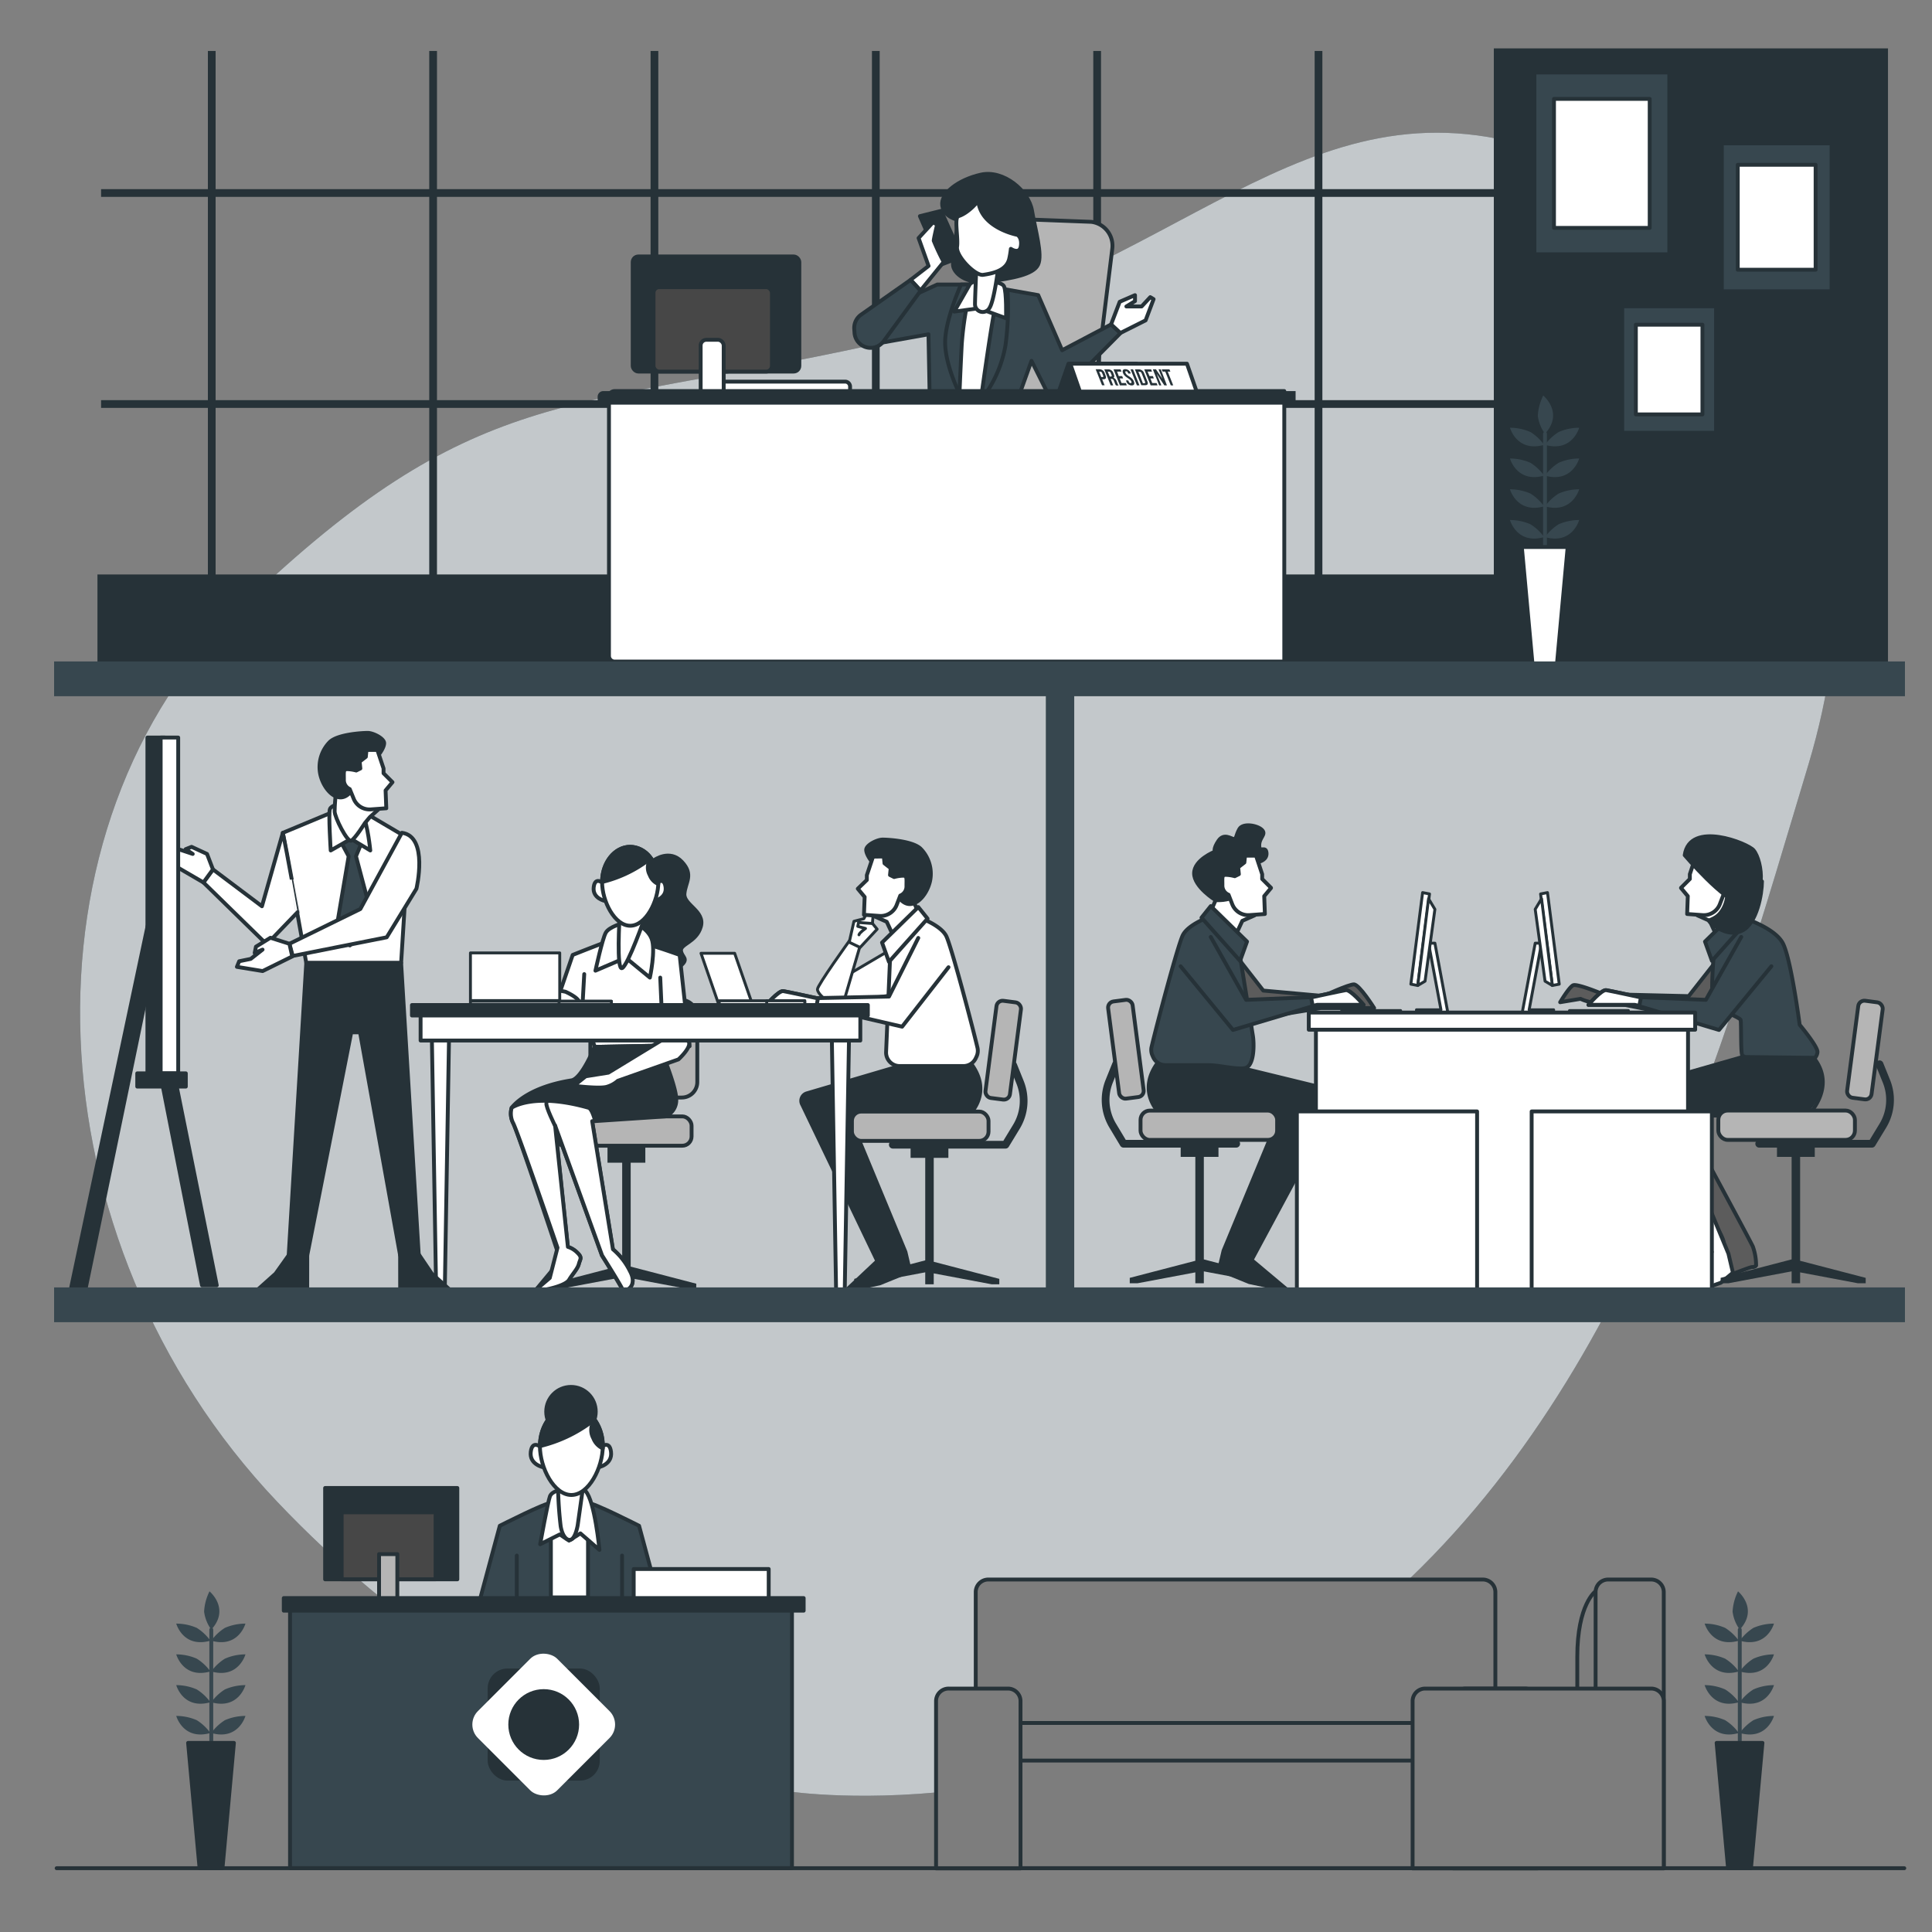 <svg xmlns="http://www.w3.org/2000/svg" viewBox="0 0 500 500"><rect x="0" y="0" width="500" height="500" fill="#808080" stroke="none"/><g id="freepik--background-simple--inject-130"><path d="M204.23,463.63s80.28,12.21,148.56-44.33S445.89,271.47,468,197.93s-7.12-138.57-69-159-93.64,33-173.38,50.37-103,10.23-162.65,67.27S7.38,320.87,71.74,388.65,204.23,463.63,204.23,463.63Z" style="fill:#37474F"></path><path d="M204.23,463.63s80.28,12.21,148.56-44.33S445.89,271.47,468,197.93s-7.12-138.57-69-159-93.64,33-173.38,50.37-103,10.23-162.65,67.27S7.38,320.87,71.74,388.65,204.23,463.63,204.23,463.63Z" style="fill:#fff;opacity:0.7"></path></g><g id="freepik--Window--inject-130"><rect x="25.22" y="148.67" width="402.87" height="27.31" style="fill:#263238"></rect><line x1="54.8" y1="13.19" x2="54.8" y2="156.54" style="fill:none;stroke:#263238;stroke-miterlimit:10;stroke-width:2px"></line><line x1="112.09" y1="13.19" x2="112.09" y2="156.54" style="fill:none;stroke:#263238;stroke-miterlimit:10;stroke-width:2px"></line><line x1="169.37" y1="13.19" x2="169.37" y2="156.54" style="fill:none;stroke:#263238;stroke-miterlimit:10;stroke-width:2px"></line><line x1="226.66" y1="13.19" x2="226.66" y2="156.54" style="fill:none;stroke:#263238;stroke-miterlimit:10;stroke-width:2px"></line><line x1="283.94" y1="13.19" x2="283.94" y2="156.54" style="fill:none;stroke:#263238;stroke-miterlimit:10;stroke-width:2px"></line><line x1="341.23" y1="13.19" x2="341.23" y2="156.54" style="fill:none;stroke:#263238;stroke-miterlimit:10;stroke-width:2px"></line><line x1="398.51" y1="13.19" x2="398.51" y2="156.54" style="fill:none;stroke:#263238;stroke-miterlimit:10;stroke-width:2px"></line><line x1="26.16" y1="49.95" x2="427.15" y2="49.95" style="fill:none;stroke:#263238;stroke-miterlimit:10;stroke-width:2px"></line><line x1="26.16" y1="104.56" x2="427.15" y2="104.56" style="fill:none;stroke:#263238;stroke-miterlimit:10;stroke-width:2px"></line><rect x="386.6" y="12.52" width="102.01" height="163.45" style="fill:#263238"></rect></g><g id="freepik--Plants--inject-130"><line x1="54.68" y1="451.15" x2="54.68" y2="421.74" style="fill:none;stroke:#37474F;stroke-linecap:round;stroke-linejoin:round"></line><polygon points="48.68 451.06 60.54 451.06 57.58 483.49 51.65 483.49 48.68 451.06" style="fill:#263238;stroke:#263238;stroke-linecap:round;stroke-linejoin:round"></polygon><path d="M54.45,448.5a12.59,12.59,0,0,0-3.53-3.32,13.39,13.39,0,0,0-5.31-1.1S47.38,450.49,54.45,448.5Z" style="fill:#37474F"></path><path d="M54.68,448.5a12.59,12.59,0,0,1,3.53-3.32,13.39,13.39,0,0,1,5.31-1.1S61.75,450.49,54.68,448.5Z" style="fill:#37474F"></path><path d="M54.45,440.54a12.44,12.44,0,0,0-3.53-3.32,13.29,13.29,0,0,0-5.31-1.11S47.38,442.53,54.45,440.54Z" style="fill:#37474F"></path><path d="M54.68,440.54a12.44,12.44,0,0,1,3.53-3.32,13.29,13.29,0,0,1,5.31-1.11S61.75,442.53,54.68,440.54Z" style="fill:#37474F"></path><path d="M54.45,432.57a12.47,12.47,0,0,0-3.53-3.31,13.29,13.29,0,0,0-5.31-1.11S47.38,434.56,54.45,432.57Z" style="fill:#37474F"></path><path d="M54.68,432.57a12.47,12.47,0,0,1,3.53-3.31,13.29,13.29,0,0,1,5.31-1.11S61.75,434.56,54.68,432.57Z" style="fill:#37474F"></path><path d="M54.45,424.61a12.59,12.59,0,0,0-3.53-3.32,13.39,13.39,0,0,0-5.31-1.1S47.38,426.6,54.45,424.61Z" style="fill:#37474F"></path><path d="M54.68,424.61a12.59,12.59,0,0,1,3.53-3.32,13.39,13.39,0,0,1,5.31-1.1S61.75,426.6,54.68,424.61Z" style="fill:#37474F"></path><path d="M54.68,421.74a10.05,10.05,0,0,1-1.86-4.66,13.35,13.35,0,0,1,1.4-5.24S59.64,416.32,54.68,421.74Z" style="fill:#37474F"></path><line x1="450.25" y1="451.15" x2="450.25" y2="421.74" style="fill:none;stroke:#37474F;stroke-linecap:round;stroke-linejoin:round"></line><polygon points="444.26 451.06 456.12 451.06 453.15 483.49 447.22 483.49 444.26 451.06" style="fill:#263238;stroke:#263238;stroke-linecap:round;stroke-linejoin:round"></polygon><path d="M450,448.5a12.7,12.7,0,0,0-3.54-3.32,13.36,13.36,0,0,0-5.3-1.1S443,450.49,450,448.5Z" style="fill:#37474F"></path><path d="M450.25,448.5a12.7,12.7,0,0,1,3.54-3.32,13.39,13.39,0,0,1,5.31-1.1S457.33,450.49,450.25,448.5Z" style="fill:#37474F"></path><path d="M450,440.54a12.55,12.55,0,0,0-3.54-3.32,13.25,13.25,0,0,0-5.3-1.11S443,442.53,450,440.54Z" style="fill:#37474F"></path><path d="M450.25,440.54a12.55,12.55,0,0,1,3.54-3.32,13.29,13.29,0,0,1,5.31-1.11S457.33,442.53,450.25,440.54Z" style="fill:#37474F"></path><path d="M450,432.57a12.58,12.58,0,0,0-3.54-3.31,13.25,13.25,0,0,0-5.3-1.11S443,434.56,450,432.57Z" style="fill:#37474F"></path><path d="M450.25,432.57a12.58,12.58,0,0,1,3.54-3.31,13.29,13.29,0,0,1,5.31-1.11S457.33,434.56,450.25,432.57Z" style="fill:#37474F"></path><path d="M450,424.61a12.7,12.7,0,0,0-3.54-3.32,13.36,13.36,0,0,0-5.3-1.1S443,426.6,450,424.61Z" style="fill:#37474F"></path><path d="M450.25,424.61a12.7,12.7,0,0,1,3.54-3.32,13.39,13.39,0,0,1,5.31-1.1S457.33,426.6,450.25,424.61Z" style="fill:#37474F"></path><path d="M450.25,421.74a10.05,10.05,0,0,1-1.86-4.66,13.29,13.29,0,0,1,1.41-5.24S455.22,416.32,450.25,421.74Z" style="fill:#37474F"></path><line x1="399.84" y1="141.67" x2="399.84" y2="112.25" style="fill:none;stroke:#37474F;stroke-linecap:round;stroke-linejoin:round"></line><polygon points="393.85 141.57 405.71 141.57 402.74 174 396.81 174 393.85 141.57" style="fill:#fff;stroke:#263238;stroke-linecap:round;stroke-linejoin:round"></polygon><path d="M399.62,139a12.7,12.7,0,0,0-3.54-3.32,13.36,13.36,0,0,0-5.3-1.1S392.55,141,399.62,139Z" style="fill:#37474F"></path><path d="M399.84,139a12.7,12.7,0,0,1,3.54-3.32,13.39,13.39,0,0,1,5.31-1.1S406.92,141,399.84,139Z" style="fill:#37474F"></path><path d="M399.62,131.05a12.7,12.7,0,0,0-3.54-3.32,13.36,13.36,0,0,0-5.3-1.1S392.55,133,399.62,131.05Z" style="fill:#37474F"></path><path d="M399.84,131.05a12.7,12.7,0,0,1,3.54-3.32,13.39,13.39,0,0,1,5.31-1.1S406.92,133,399.84,131.05Z" style="fill:#37474F"></path><path d="M399.62,123.09a12.7,12.7,0,0,0-3.54-3.32,13.25,13.25,0,0,0-5.3-1.11S392.55,125.08,399.62,123.09Z" style="fill:#37474F"></path><path d="M399.84,123.09a12.7,12.7,0,0,1,3.54-3.32,13.29,13.29,0,0,1,5.31-1.11S406.92,125.08,399.84,123.09Z" style="fill:#37474F"></path><path d="M399.62,115.13a12.55,12.55,0,0,0-3.54-3.32,13.25,13.25,0,0,0-5.3-1.11S392.55,117.12,399.62,115.13Z" style="fill:#37474F"></path><path d="M399.84,115.13a12.55,12.55,0,0,1,3.54-3.32,13.29,13.29,0,0,1,5.31-1.11S406.92,117.12,399.84,115.13Z" style="fill:#37474F"></path><path d="M399.84,112.25a10.05,10.05,0,0,1-1.86-4.66,13.47,13.47,0,0,1,1.41-5.23S404.81,106.83,399.84,112.25Z" style="fill:#37474F"></path></g><g id="freepik--Pictures--inject-130"><rect x="397.11" y="18.76" width="34.9" height="47.04" style="fill:#37474F;stroke:#263238;stroke-linecap:round;stroke-linejoin:round"></rect><rect x="402.17" y="25.59" width="24.77" height="33.39" style="fill:#fff;stroke:#263238;stroke-linecap:round;stroke-linejoin:round"></rect><rect x="445.61" y="37.1" width="28.4" height="38.28" style="fill:#37474F;stroke:#263238;stroke-linecap:round;stroke-linejoin:round"></rect><rect x="449.73" y="42.65" width="20.15" height="27.16" style="fill:#fff;stroke:#263238;stroke-linecap:round;stroke-linejoin:round"></rect><rect x="419.83" y="79.28" width="24.28" height="32.72" style="fill:#37474F;stroke:#263238;stroke-linecap:round;stroke-linejoin:round"></rect><rect x="423.36" y="84.03" width="17.23" height="23.22" style="fill:#fff;stroke:#263238;stroke-linecap:round;stroke-linejoin:round"></rect></g><g id="freepik--character-4--inject-130"><path d="M218.75,98.76H187.18a1.3,1.3,0,0,0-1.29,1.3h0a1.29,1.29,0,0,0,1.29,1.29H220v-1.29A1.29,1.29,0,0,0,218.75,98.76Z" style="fill:#fff;stroke:#263238;stroke-linecap:round;stroke-linejoin:round"></path><rect x="163.74" y="66.37" width="43.13" height="29.79" rx="1.47" style="fill:#263238;stroke:#263238;stroke-linecap:round;stroke-linejoin:round"></rect><rect x="169.13" y="74.32" width="30.64" height="21.85" rx="1.47" style="fill:#474747;stroke:#263238;stroke-linecap:round;stroke-linejoin:round"></rect><rect x="181.33" y="87.94" width="5.96" height="15.04" rx="1.47" style="fill:#fff;stroke:#263238;stroke-linecap:round;stroke-linejoin:round"></rect><path d="M247.73,103.55,259,61.36a6.24,6.24,0,0,1,6.75-4.58l16.66.63a6.23,6.23,0,0,1,5.45,6.93L283,103.77Z" style="fill:#b5b5b5;stroke:#263238;stroke-linecap:round;stroke-linejoin:round"></path><path d="M253.19,73.64H242.54L225,81.71l.85,7.39,14.44-2.58.34,17.87H263l3.95-11,5,10a.55.55,0,0,0,.88.15L290,86.18l-2.41-2.24-12.71,6.7-6.19-14.26Z" style="fill:#37474F;stroke:#263238;stroke-linecap:round;stroke-linejoin:round"></path><path d="M248.72,73.64s-4.12,9.1-4.12,14.94,3.61,13.06,3.61,13.06l6.18,1.2a31.16,31.16,0,0,0,5.84-13.57,73.12,73.12,0,0,0,.52-14.09S256.45,73.46,248.72,73.64Z" style="fill:#37474F;stroke:#263238;stroke-linecap:round;stroke-linejoin:round"></path><path d="M251.13,75A83.78,83.78,0,0,0,248.9,89.1c-.35,6.7-.69,15.29-.69,15.29h5.5s2.74-19.93,3.78-24.57S256.45,72.09,251.13,75Z" style="fill:#fff;stroke:#263238;stroke-linecap:round;stroke-linejoin:round"></path><path d="M248,56.92s-3.73-.7-4.15-3.77,4.12-6.63,10-7.95,12.37,4.21,13.23,9.29,2.77,11.41,1.57,14-6.8,3.53-12.76,4.35-9.15-2.22-9.26-4.29S248,56.92,248,56.92Z" style="fill:#263238;stroke:#263238;stroke-linecap:round;stroke-linejoin:round"></path><path d="M253.19,72.78s-1.72,0-2.23.86-4,7-4,7l6.35-.86,7.05,2.58s.17-6.7-.52-8.25S253.19,72.78,253.19,72.78Z" style="fill:#fff;stroke:#263238;stroke-linecap:round;stroke-linejoin:round"></path><path d="M252.68,69.34s-.35,7.73-.35,9.45a2,2,0,0,0,3.78.86c1.2-1.89,2.23-10.31,2.23-10.31Z" style="fill:#fff;stroke:#263238;stroke-linecap:round;stroke-linejoin:round"></path><polygon points="238.07 55.94 243.57 68.48 248.9 66.42 243.57 54.57 238.07 55.94" style="fill:#263238;stroke:#263238;stroke-linecap:round;stroke-linejoin:round"></polygon><path d="M253.13,51.54c.41.4-2.69,3.71-5.09,4.4-1.16.33,0,5.67-.35,7.9-.37,2.43,4.69,7.57,6.73,7.29,4.44-.61,6.14-2,6.73-4a22.58,22.58,0,0,0,.46-2.73s2.23,1.54,2.58-.69-.86-2.92-.86-2.92S253.53,59,253.13,51.54Z" style="fill:#fff;stroke:#263238;stroke-linecap:round;stroke-linejoin:round"></path><polygon points="287.55 83.94 289.78 78.1 293.63 76.43 293.74 76.39 293.74 77.93 291.5 79.31 295.45 79.31 297.69 76.9 298.55 77.42 296.48 82.91 289.96 86.18 287.55 83.94" style="fill:#fff;stroke:#263238;stroke-linecap:round;stroke-linejoin:round"></polygon><path d="M240.31,68.83l-2.58-7.22,3.78-4.12,1,.68s-.86,3.61-.86,4.13a56.4,56.4,0,0,0,2.58,5.49l-6,7.39-2.57-2.75Z" style="fill:#fff;stroke:#263238;stroke-linecap:round;stroke-linejoin:round"></path><path d="M235.67,72.43l-12.81,9a4.19,4.19,0,0,0-1.78,3.74l.07,1a4.17,4.17,0,0,0,3.8,3.84h0a4.19,4.19,0,0,0,3.85-1.86l9.44-12.89Z" style="fill:#37474F;stroke:#263238;stroke-linecap:round;stroke-linejoin:round"></path><path d="M159.07,101.21H332.37a0,0,0,0,1,0,0v70a0,0,0,0,1,0,0H159.07a1.47,1.47,0,0,1-1.47-1.47v-67A1.47,1.47,0,0,1,159.07,101.21Z" style="fill:#fff;stroke:#263238;stroke-linecap:round;stroke-linejoin:round"></path><polygon points="276.52 94.12 294.16 94.12 291.65 101.34 274.01 101.34 276.52 94.12" style="fill:#263238;stroke:#263238;stroke-linecap:round;stroke-linejoin:round"></polygon><polygon points="307.18 94.12 276.98 94.12 279.49 101.34 309.69 101.34 307.18 94.12" style="fill:#fff;stroke:#263238;stroke-linecap:round;stroke-linejoin:round"></polygon><path d="M285.9,96.61l.21.54c.27.67.09,1-.56,1h-.31l.63,1.56h-.66l-1.65-4.15h1A1.44,1.44,0,0,1,285.9,96.61Zm-1.45-.43.56,1.41h.31c.2,0,.28-.1.16-.4l-.25-.62c-.12-.3-.27-.39-.48-.39Z" style="fill:#263238"></path><path d="M288.82,99.74a1.86,1.86,0,0,1-.27-.51l-.26-.65c-.15-.39-.34-.53-.64-.53h-.22l.67,1.69h-.65l-1.66-4.15h1a1.34,1.34,0,0,1,1.35,1l.13.33q.25.63-.09.84a1.38,1.38,0,0,1,.78.88l.26.64a1.65,1.65,0,0,0,.27.51Zm-2.14-3.56.51,1.27h.26c.24,0,.35-.1.21-.43l-.16-.41c-.12-.3-.27-.43-.5-.43Z" style="fill:#263238"></path><path d="M289.53,97.34h.89l.24.59h-.89l.48,1.21h1.13l.24.6h-1.78l-1.66-4.15H290l.23.59h-1.12Z" style="fill:#263238"></path><path d="M291.22,95.54a1.48,1.48,0,0,1,1.38,1l0,.13H292l-.07-.17c-.11-.3-.28-.41-.49-.41s-.28.11-.16.41c.34.86,1.68,1,2.16,2.2.26.67.08,1.05-.56,1.05a1.47,1.47,0,0,1-1.39-1.05l-.1-.25H292l.11.29c.12.3.3.41.5.41s.3-.11.18-.41c-.34-.85-1.68-1-2.15-2.2C290.41,95.92,290.59,95.54,291.22,95.54Z" style="fill:#263238"></path><path d="M292.58,95.59h.65l1.66,4.15h-.65Z" style="fill:#263238"></path><path d="M293.71,95.59h1a1.43,1.43,0,0,1,1.38,1l.84,2.1c.27.67.09,1-.56,1h-1Zm.89.59,1.18,3h.37c.21,0,.29-.1.17-.4l-.86-2.16c-.12-.29-.29-.4-.5-.4Z" style="fill:#263238"></path><path d="M297.48,97.34h.89l.24.59h-.89l.48,1.21h1.13l.24.6h-1.78l-1.66-4.15h1.78l.23.59H297Z" style="fill:#263238"></path><path d="M299.35,96.73l1.2,3H300l-1.65-4.15h.81l1.67,2.48-1-2.48h.58L302,99.74h-.67Z" style="fill:#263238"></path><path d="M300.65,95.59h2l.24.59h-.68l1.42,3.56H303l-1.43-3.56h-.68Z" style="fill:#263238"></path><path d="M156.14,101.21H335.3a0,0,0,0,1,0,0v3.51a0,0,0,0,1,0,0H156.14a1.47,1.47,0,0,1-1.47-1.47v-.57A1.47,1.47,0,0,1,156.14,101.21Z" style="fill:#263238"></path></g><g id="freepik--characters-3--inject-130"><path d="M318.19,275.63l26.65,6.5A2,2,0,0,1,346,285l-22.09,41.09,9.34,7.83-9.93-2.11-7.83-3.19,1.16-4.93,14.11-34.06a1.22,1.22,0,0,0-1.14-1.65H300s-6-5.59-.2-13.18Z" style="fill:#263238;stroke:#263238;stroke-linecap:round;stroke-linejoin:round"></path><polygon points="309.35 326.29 309.35 299.4 305.56 299.4 305.56 295.8 315.34 295.8 315.34 299.4 311.55 299.4 311.55 325.93 329.92 330.71 329.92 332.11 327.92 332.11 311.55 329.03 311.55 332.11 309.35 332.11 309.35 329.29 294.37 332.11 292.38 332.11 292.38 330.71 309.35 326.29" style="fill:#263238"></polygon><path d="M319.93,296H290.78L288,291.36a12.94,12.94,0,0,1-.93-11.55l1.76-4.38" style="fill:none;stroke:#263238;stroke-linecap:round;stroke-linejoin:round;stroke-width:2px"></path><path d="M320.93,248.67l6,7.69,15.57,1.4s6.48-3,7.88-3,5.25,6.13,5.25,6.13H341.77l-16.1,2.63-7.35-4.91Z" style="fill:#5c5c5c;stroke:#263238;stroke-linecap:round;stroke-linejoin:round"></path><path d="M320.53,245.08l3.72,23c.3,1.85.44,7.21-1.7,8.23a3,3,0,0,1-1.29.2c-2.95,0-5.8-.85-8.7-.85H301.63a3.49,3.49,0,0,1-3.19-2.07l-.2-.45a3.5,3.5,0,0,1-.21-2.21c1.29-5.51,6.89-26.72,8.13-29,1.39-2.59,6.19-4.39,6.19-4.39Z" style="fill:#37474F;stroke:#263238;stroke-linecap:round;stroke-linejoin:round"></path><path d="M324.7,236.89l-3.19,1.42-2.31,5-6.39-6.21,1.77-4.08s-2.31-3.38-1.77-6.4,6.21-6.21,9.23-3.37S324.7,236.89,324.7,236.89Z" style="fill:#fff;stroke:#263238;stroke-linecap:round;stroke-linejoin:round"></path><path d="M325.89,223s2.11-.47,1.88-2.34-1.88.23-1.88-1.87,1.88-2.81.71-4-4.92-1.87-5.85-.23-.71,2.57-1.41,2.57-2.57-1.64-4,.47-.93,2.81-.93,2.81-5.38,2.1-5.38,5.61,5.53,6.92,5.53,6.92,3.59.33,5.23-1.3,2.11-4.45,2.57-5.62S325.89,223,325.89,223Z" style="fill:#263238;stroke:#263238;stroke-linecap:round;stroke-linejoin:round"></path><path d="M325.06,221.45l1.59,4.79v1.24l2.28,2.28a0,0,0,0,1,0,.06l-1.75,2.1.17,4.62-4,.29A4.43,4.43,0,0,1,318.9,234l-.95-2.44a2.56,2.56,0,0,1-1.59-2.49c0-2-.18-2.66.88-2.66a10.08,10.08,0,0,1,2.31.35l1.07-.53-.18-1.78,1.6-1.24.18-1.77Z" style="fill:#fff;stroke:#263238;stroke-linecap:round;stroke-linejoin:round"></path><polygon points="313.34 234.5 322.73 243.68 320.93 248.67 310.95 237.49 313.34 234.5" style="fill:#37474F;stroke:#263238;stroke-linecap:round;stroke-linejoin:round"></polygon><rect x="295.17" y="287.41" width="35.35" height="7.59" rx="2.4" transform="translate(625.69 582.42) rotate(180)" style="fill:#b5b5b5;stroke:#263238;stroke-linecap:round;stroke-linejoin:round"></rect><rect x="288.18" y="258.86" width="6.39" height="25.36" rx="1.6" transform="translate(615.26 503.35) rotate(172.61)" style="fill:#b5b5b5;stroke:#263238;stroke-linecap:round;stroke-linejoin:round"></rect><path d="M313.34,242.48l9.16,16.28,17.2-.7s7.39-1.6,8.59-1.8,4.59,3.8,4.59,3.8h-12l-21.79,6.49-13.55-16.48" style="fill:#37474F;stroke:#263238;stroke-linecap:round;stroke-linejoin:round"></path><path d="M339.73,260.33l-.44-2.28h.41s7.39-1.6,8.59-1.8,4.59,3.8,4.59,3.8h-12Z" style="fill:#fff;stroke:#263238;stroke-linecap:round;stroke-linejoin:round"></path><path d="M434.55,287s18.51,34.25,19.09,35.62a14.56,14.56,0,0,1,.84,4.88s-.21.42-1.06.42-9.54,3.82-11.87,3.82h-4.24l3.18-2.76,3.6-4s2,.46,2-3.36-22.56-34.17-23.41-36.5,3.82-3.81,5.3-3.6,5.73.85,5.73.85Z" style="fill:#5c5c5c;stroke:#263238;stroke-linecap:round;stroke-linejoin:round"></path><path d="M450.88,273.74l-31.74,9.08a2,2,0,0,0-1.18,2.91L443,324l-10.14,9.09,7,.87,5.51-2,3.11-2.58-1.16-4.93L433.2,290.35a1.21,1.21,0,0,1,1.14-1.64h33.5s7.49-7.17,1.7-14.76Z" style="fill:#fff;stroke:#263238;stroke-linecap:round;stroke-linejoin:round"></path><path d="M439.28,236.89l3.19,1.42,2.31,5,6.39-6.21L449.4,233s2.3-3.38,1.77-6.4-6.21-6.21-9.23-3.37S439.28,236.89,439.28,236.89Z" style="fill:#fff;stroke:#263238;stroke-linecap:round;stroke-linejoin:round"></path><path d="M438.92,221.45l-1.59,4.79v1.24l-2.28,2.28a0,0,0,0,0,0,.06l1.75,2.1-.17,4.62,4,.29a4.44,4.44,0,0,0,4.46-2.82l.94-2.44a2.56,2.56,0,0,0,1.6-2.49c0-2,.18-2.66-.89-2.66a10.06,10.06,0,0,0-2.3.35l-1.07-.53.18-1.78-1.6-1.24-.18-1.77Z" style="fill:#fff;stroke:#263238;stroke-linecap:round;stroke-linejoin:round"></path><path d="M444.73,248l-7.7,9.8-22.23-.53s-6.65-2.8-7.7-2.27-3.33,4.37-3.33,4.37l5.26-.87a13.78,13.78,0,0,0,3.67,1.05,8.81,8.81,0,0,0,2.63-.53l26.95,5.43,7.88-7.88Z" style="fill:#5c5c5c;stroke:#263238;stroke-linecap:round;stroke-linejoin:round"></path><path d="M443.67,245.7s-1.27,12.29,0,14,6.57,3.6,6.79,4.24,0,8.48.42,9.12a11.14,11.14,0,0,0,4,2.33h13.35s2.13-1.7,2.13-3.18-4.61-7-4.61-7-2.18-16.74-4.3-21-10.86-6.87-11.58-7.14S443.67,245.7,443.67,245.7Z" style="fill:#37474F;stroke:#263238;stroke-linecap:round;stroke-linejoin:round"></path><polygon points="450.63 234.5 441.25 243.68 443.05 248.67 453.03 237.49 450.63 234.5" style="fill:#37474F;stroke:#263238;stroke-linecap:round;stroke-linejoin:round"></polygon><path d="M450.63,242.48l-9.15,16.28-17.21-.7s-7.38-1.6-8.58-1.8-4.6,3.8-4.6,3.8h12l21.79,6.49,13.55-16.48" style="fill:#37474F;stroke:#263238;stroke-linecap:round;stroke-linejoin:round"></path><path d="M424.25,260.33l.44-2.28h-.42s-7.38-1.6-8.58-1.8-4.6,3.8-4.6,3.8h12Z" style="fill:#fff;stroke:#263238;stroke-linecap:round;stroke-linejoin:round"></path><path d="M436,221.32s10.39,12.17,14.42,12.29c7.2.21,5.72-10.81,3.39-13.57C452.37,218.29,437.31,212.2,436,221.32Z" style="fill:#263238;stroke:#263238;stroke-linecap:round;stroke-linejoin:round"></path><path d="M446.85,226s1.06,5.09-.63,8.69-4.46,3.18-3.82,3.82,4.66,4.24,8.48,2.33S456,231.28,456,228.1" style="fill:#263238;stroke:#263238;stroke-linecap:round;stroke-linejoin:round"></path><path d="M469.54,273.26l-18.66-.21-29,8.3c2.32,1.26,7.64,4.81,11.39,7.36.19-.4,5.48.48,6,.48L467.84,288S475.33,280.85,469.54,273.26Z" style="fill:#263238"></path><polygon points="465.87 326.29 465.87 299.4 469.66 299.4 469.66 295.8 459.88 295.8 459.88 299.4 463.67 299.4 463.67 325.93 445.3 330.71 445.3 332.11 447.29 332.11 463.67 329.03 463.67 332.11 465.87 332.11 465.87 329.29 480.84 332.11 482.84 332.11 482.84 330.71 465.87 326.29" style="fill:#263238"></polygon><path d="M455.28,296h29.16l2.82-4.64a12.91,12.91,0,0,0,.94-11.55l-1.77-4.38" style="fill:none;stroke:#263238;stroke-linecap:round;stroke-linejoin:round;stroke-width:2px"></path><rect x="444.7" y="287.41" width="35.35" height="7.59" rx="2.4" style="fill:#b5b5b5;stroke:#263238;stroke-linecap:round;stroke-linejoin:round"></rect><rect x="480.64" y="258.86" width="6.39" height="25.36" rx="1.6" transform="matrix(0.99, 0.13, -0.13, 0.99, 38.94, -59.97)" style="fill:#b5b5b5;stroke:#263238;stroke-linecap:round;stroke-linejoin:round"></rect><polygon points="374.56 261.33 371.35 244.09 369.71 244.09 372.92 261.33 366.58 261.33 366.58 262.51 373.14 262.51 374.78 262.51 374.56 261.33" style="fill:#fff;stroke:#263238;stroke-linecap:round;stroke-linejoin:round;stroke-width:0.75px"></polygon><polygon points="365.13 254.7 366.92 255.04 369.96 231.35 368.17 231 365.13 254.7" style="fill:#fff;stroke:#263238;stroke-linecap:round;stroke-linejoin:round;stroke-width:0.75px"></polygon><polygon points="369.71 232.59 371.35 235.32 368.8 253.93 366.92 255.04 369.71 232.59" style="fill:#fff;stroke:#263238;stroke-linecap:round;stroke-linejoin:round;stroke-width:0.75px"></polygon><rect x="347.24" y="261.53" width="15.24" height="0.88" style="fill:#fff;stroke:#263238;stroke-linecap:round;stroke-linejoin:round;stroke-width:0.75px"></rect><polygon points="394.09 261.33 397.31 244.09 398.95 244.09 395.74 261.33 402.08 261.33 402.08 262.51 395.52 262.51 393.88 262.51 394.09 261.33" style="fill:#fff;stroke:#263238;stroke-linecap:round;stroke-linejoin:round;stroke-width:0.75px"></polygon><polygon points="403.53 254.7 401.74 255.04 398.7 231.35 400.49 231 403.53 254.7" style="fill:#fff;stroke:#263238;stroke-linecap:round;stroke-linejoin:round;stroke-width:0.75px"></polygon><polygon points="398.95 232.59 397.31 235.32 399.86 253.93 401.74 255.04 398.95 232.59" style="fill:#fff;stroke:#263238;stroke-linecap:round;stroke-linejoin:round;stroke-width:0.75px"></polygon><rect x="406.18" y="261.53" width="15.24" height="0.88" transform="translate(827.6 523.94) rotate(180)" style="fill:#fff;stroke:#263238;stroke-linecap:round;stroke-linejoin:round;stroke-width:0.75px"></rect><rect x="340.56" y="266.17" width="96.3" height="67.78" style="fill:#fff;stroke:#263238;stroke-linecap:round;stroke-linejoin:round"></rect><rect x="335.63" y="287.64" width="46.64" height="46.32" style="fill:#fff;stroke:#263238;stroke-linecap:round;stroke-linejoin:round"></rect><rect x="396.39" y="287.64" width="46.64" height="46.32" style="fill:#fff;stroke:#263238;stroke-linecap:round;stroke-linejoin:round"></rect><rect x="338.71" y="262.05" width="100" height="4.44" style="fill:#fff;stroke:#263238;stroke-linecap:round;stroke-linejoin:round"></rect></g><g id="freepik--characters-2--inject-130"><rect x="152.78" y="258.82" width="27.68" height="25.22" rx="4" style="fill:#b5b5b5;stroke:#263238;stroke-linecap:round;stroke-linejoin:round"></rect><path d="M169.3,222.59s4-2.91,7.16.45.89,5.36.67,8.27,5.37,4.47,4.25,8.49-5.37,4.48-5.14,6.26,2.23,2-.23,4-8.27,1.79-11.18-2,1.12-6.93,2-10.51-2-7.6-2.24-10.51S169.3,222.59,169.3,222.59Z" style="fill:#263238;stroke:#263238;stroke-linecap:round;stroke-linejoin:round"></path><path d="M178.47,270.75l-2.58-23.61s-12.17-4.43-15.75-4.43c-.9,0-11.93,4.43-11.93,4.43l-4.92,14.35.18.24a4.88,4.88,0,0,0,7,.77l.5-.41,2.95,8.84,16.74-.32,1.93.14Z" style="fill:#fff;stroke:#263238;stroke-linecap:round;stroke-linejoin:round"></path><line x1="150.67" y1="261.59" x2="151.2" y2="252.1" style="fill:#fff;stroke:#263238;stroke-linecap:round;stroke-linejoin:round"></line><line x1="171.58" y1="268.97" x2="170.87" y2="253" style="fill:#fff;stroke:#263238;stroke-linecap:round;stroke-linejoin:round"></line><path d="M161.26,238.91s-3.58.89-4.48,2.46-2.68,9.84-2.68,9.84l7.83-3.36,6.26,5.15s1.56-7.16.44-10.07S163.49,238,161.26,238.91Z" style="fill:#fff;stroke:#263238;stroke-linecap:round;stroke-linejoin:round"></path><path d="M160.36,237.12s-.89,14.31.67,13.42,5.82-13,5.82-13Z" style="fill:#fff;stroke:#263238;stroke-linecap:round;stroke-linejoin:round"></path><path d="M156.16,228.65s-2.15-2-2.51.95,3,3.59,3,3.59Z" style="fill:#fff;stroke:#263238;stroke-linecap:round;stroke-linejoin:round"></path><path d="M169.74,228.65s2.15-2,2.51.95-3,3.59-3,3.59Z" style="fill:#fff;stroke:#263238;stroke-linecap:round;stroke-linejoin:round"></path><path d="M170.38,228.26c0,5-3.26,11.32-7.28,11.32s-7.28-6.3-7.28-11.32,3.26-9.11,7.28-9.11S170.38,223.23,170.38,228.26Z" style="fill:#fff;stroke:#263238;stroke-linecap:round;stroke-linejoin:round"></path><path d="M168.47,222.14a3.93,3.93,0,0,0-.32,4.3,4.17,4.17,0,0,0,2.21,2.34c0-.17,0-.35,0-.52A10.39,10.39,0,0,0,168.47,222.14Z" style="fill:#263238;stroke:#263238;stroke-linecap:round;stroke-linejoin:round"></path><path d="M168.45,222.1a6.69,6.69,0,0,0-5.35-2.95c-4,0-7.28,4.08-7.28,9.11a32.65,32.65,0,0,0,11.76-5.49C167.87,222.56,168.16,222.33,168.45,222.1Z" style="fill:#263238;stroke:#263238;stroke-linecap:round;stroke-linejoin:round"></path><path d="M146.36,256.67s-3.69-.92-5.23.31a7.82,7.82,0,0,0-2.15,3.69h5.84l2.46-.92s.31,1.53,2.16.3S146.36,256.67,146.36,256.67Z" style="fill:#fff;stroke:#263238;stroke-linecap:round;stroke-linejoin:round"></path><polygon points="163.22 327.8 163.22 300.9 167.01 300.9 167.01 295.41 157.22 295.41 157.22 300.9 161.02 300.9 161.02 327.44 142.65 332.22 142.65 333.62 144.64 333.62 161.02 330.54 161.02 333.62 163.22 333.62 163.22 330.8 178.19 333.62 180.19 333.62 180.19 332.22 163.22 327.8" style="fill:#263238"></polygon><rect x="143.63" y="288.92" width="35.35" height="7.59" rx="2.4" style="fill:#b5b5b5;stroke:#263238;stroke-linecap:round;stroke-linejoin:round"></rect><path d="M153.88,270.93s-3.31,8.25-6,8.67c-12,1.91-15.47,7.12-15.47,7.12a5.48,5.48,0,0,0,.32,3.79c1,1.57,12.31,35.68,12.31,35.68l-6.31,7.57h2.52s5.06-.94,6-2.52,2.21-2.84,2.53-4.11.95-1.58-.32-2.84a6.09,6.09,0,0,0-2.52-1.58l-3.31-31.39,12.15,33.6s4.79,7.6,5.24,8.7,4.23-.49,2-4.59a17.41,17.41,0,0,0-4.42-5.69l-5.37-33.15,18.95-1.26a4.54,4.54,0,0,0,2.84-4.42c0-3.48-4.42-13.9-4.42-13.9Z" style="fill:#263238;stroke:#263238;stroke-linecap:round;stroke-linejoin:round"></path><path d="M171.58,269l-14.15,8.61-5.84.93L148.52,281s6.76.86,8.61.24a7.46,7.46,0,0,0,2.76-1.53l15.69-5.54s3.07-2.77,2.77-4.31S171.58,268.05,171.58,269Z" style="fill:#fff;stroke:#263238;stroke-linecap:round;stroke-linejoin:round"></path><path d="M132.73,290.51c1,1.57,11.55,32.39,11.55,32.39l-2,7.83-3.52,3h2.52s5.06-.94,6-2.52,2.21-2.84,2.53-4.11.95-1.58-.32-2.84a6.09,6.09,0,0,0-2.52-1.58l-3.31-31.39,12.15,33.6s4.79,7.6,5.24,8.7,4.23-.49,2-4.59a17.41,17.41,0,0,0-4.42-5.69l-5.37-33.15.77-.05s-.79-3.16-1.71-3.42c-14.33-4.07-19.9,0-19.9,0A5.48,5.48,0,0,0,132.73,290.51Z" style="fill:#fff;stroke:#263238;stroke-linecap:round;stroke-linejoin:round"></path><path d="M143.63,291.32s-2.41-4.86-2.22-5.81" style="fill:#fff;stroke:#263238;stroke-linecap:round;stroke-linejoin:round"></path><path d="M232.81,275.89l-24,7.07a2,2,0,0,0-1.18,2.91l19.42,40.5L218.94,334l8.72-1.86,7.83-3.19L234.33,324l-14.11-34.06a1.21,1.21,0,0,1,1.14-1.64H251s6-5.59.2-13.18Z" style="fill:#263238;stroke:#263238;stroke-linecap:round;stroke-linejoin:round"></path><polygon points="233 244.3 217.28 253.54 213.21 257.75 215.76 259.61 231.63 257.37 233 244.3" style="fill:#fff;stroke:#263238;stroke-linecap:round;stroke-linejoin:round;stroke-width:0.75px"></polygon><path d="M219.84,243.45s-8.26,11.48-8.28,12.56,2,2.77,3.3,3.48,3.78-1.19,3.78-1.19l3.87-13.24Z" style="fill:#fff;stroke:#263238;stroke-linecap:round;stroke-linejoin:round;stroke-width:0.75px"></path><path d="M230.46,245.33l-1.14,26.93a3.47,3.47,0,0,0,.91,2.48h0a3.47,3.47,0,0,0,2.58,1.15h16.56a3.49,3.49,0,0,0,3.18-2.08l.21-.45a3.53,3.53,0,0,0,.21-2.2c-1.29-5.52-6.89-26.73-8.13-29-1.4-2.6-6.19-4.4-6.19-4.4Z" style="fill:#fff;stroke:#263238;stroke-linecap:round;stroke-linejoin:round"></path><polygon points="225.78 238.97 225.97 236.71 224.32 236.33 223.55 237.77 221 238.43 219.78 243.85 222.6 245.2 227 240.47 225.78 238.97" style="fill:#fff;stroke:#263238;stroke-linecap:round;stroke-linejoin:round;stroke-width:0.75px"></polygon><path d="M225.78,239l-3.59-.26-.2,1,2,.55s-1.54,1.05-1.69,1.64" style="fill:#fff;stroke:#263238;stroke-linecap:round;stroke-linejoin:round;stroke-width:0.75px"></path><path d="M226.3,237.14l3.19,1.42,2.31,5,6.39-6.21-1.77-4.08s2.3-3.37,1.77-6.39-6.21-6.22-9.23-3.38S226.3,237.14,226.3,237.14Z" style="fill:#fff;stroke:#263238;stroke-linecap:round;stroke-linejoin:round"></path><path d="M225.59,222.94s-1.42-1.77-1.42-3,2.84-2.66,4.26-2.66,7.63.36,9.76,2.31a9.24,9.24,0,0,1,2.49,8.52c-.71,3-2.84,5.68-5,5.86s-3.55-2.31-3.91-3.2a51.72,51.72,0,0,0-3.91-6.39A4.92,4.92,0,0,0,225.59,222.94Z" style="fill:#263238;stroke:#263238;stroke-linecap:round;stroke-linejoin:round"></path><path d="M225.94,221.7l-1.6,4.79v1.25L222,230l1.77,2.13-.18,4.62,4,.29a4.44,4.44,0,0,0,4.46-2.82l.94-2.44a2.55,2.55,0,0,0,1.6-2.49c0-2,.18-2.66-.89-2.66a10.06,10.06,0,0,0-2.3.35l-1.07-.53.18-1.77-1.6-1.25-.18-1.77Z" style="fill:#fff;stroke:#263238;stroke-linecap:round;stroke-linejoin:round"></path><polygon points="237.65 234.75 228.27 243.93 230.06 248.93 240.05 237.74 237.65 234.75" style="fill:#fff;stroke:#263238;stroke-linecap:round;stroke-linejoin:round"></polygon><path d="M237.65,242.74l-7.58,15.17-18.78.4s-7.39-1.6-8.58-1.8-4.6,3.8-4.6,3.8h12l23.36,5.39,12-15.38" style="fill:#fff;stroke:#263238;stroke-linecap:round;stroke-linejoin:round"></path><path d="M211.27,260.58l.43-2.28h-.41s-7.39-1.6-8.58-1.8-4.6,3.8-4.6,3.8h12Z" style="fill:#fff;stroke:#263238;stroke-linecap:round;stroke-linejoin:round"></path><polygon points="241.65 326.55 241.65 299.65 245.44 299.65 245.44 296.06 235.66 296.06 235.66 299.65 239.45 299.65 239.45 326.18 221.08 330.97 221.08 332.37 223.08 332.37 239.45 329.28 239.45 332.37 241.65 332.37 241.65 329.55 256.63 332.37 258.62 332.37 258.62 330.97 241.65 326.55" style="fill:#263238"></polygon><path d="M231.06,296.25h29.16l2.82-4.64a12.91,12.91,0,0,0,.94-11.55l-1.76-4.37" style="fill:none;stroke:#263238;stroke-linecap:round;stroke-linejoin:round;stroke-width:2px"></path><rect x="220.48" y="287.67" width="35.35" height="7.59" rx="2.4" style="fill:#b5b5b5;stroke:#263238;stroke-linecap:round;stroke-linejoin:round"></rect><rect x="256.43" y="259.11" width="6.39" height="25.36" rx="1.6" transform="translate(37.12 -31.14) rotate(7.39)" style="fill:#b5b5b5;stroke:#263238;stroke-linecap:round;stroke-linejoin:round"></rect><polygon points="194.86 260.34 186.14 260.34 181.42 246.71 190.13 246.71 194.86 260.34" style="fill:#fff;stroke:#263238;stroke-linecap:round;stroke-linejoin:round;stroke-width:0.75px"></polygon><rect x="186.14" y="259" width="22.13" height="1.34" style="fill:#fff;stroke:#263238;stroke-linecap:round;stroke-linejoin:round;stroke-width:0.75px"></rect><rect x="198.42" y="259" width="9.85" height="1.34" style="fill:#fff;stroke:#263238;stroke-linecap:round;stroke-linejoin:round;stroke-width:0.75px"></rect><rect x="121.75" y="246.61" width="23.11" height="12.34" style="fill:#fff;stroke:#263238;stroke-linecap:round;stroke-linejoin:round;stroke-width:0.75px"></rect><rect x="121.75" y="259.12" width="36.48" height="1.22" style="fill:#fff;stroke:#263238;stroke-linecap:round;stroke-linejoin:round;stroke-width:0.75px"></rect><rect x="144.68" y="259.12" width="13.55" height="1.22" style="fill:#fff;stroke:#263238;stroke-linecap:round;stroke-linejoin:round;stroke-width:0.75px"></rect><polygon points="216.38 333.95 218.62 333.95 219.74 267.72 215.26 267.72 216.38 333.95" style="fill:#fff;stroke:#263238;stroke-linecap:round;stroke-linejoin:round"></polygon><polygon points="112.87 333.95 115.11 333.95 116.22 267.72 111.75 267.72 112.87 333.95" style="fill:#fff;stroke:#263238;stroke-linecap:round;stroke-linejoin:round"></polygon><rect x="108.85" y="261.91" width="113.8" height="7.38" style="fill:#fff;stroke:#263238;stroke-linecap:round;stroke-linejoin:round"></rect><rect x="106.61" y="260.1" width="117.99" height="2.71" style="fill:#263238;stroke:#263238;stroke-linecap:round;stroke-linejoin:round"></rect><polygon points="85.33 210.48 73.19 215.54 79.26 249.2 103.81 249.2 105.83 217.06 94.85 210.59 85.33 210.48" style="fill:#fff;stroke:#263238;stroke-linecap:round;stroke-linejoin:round"></polygon><polygon points="88.02 217.49 90.23 221.6 87.39 238.35 90.55 244.68 96.24 237.09 92.13 221.6 93.71 217.81 90.55 213.07 88.02 217.49" style="fill:#37474F;stroke:#263238;stroke-linecap:round;stroke-linejoin:round"></polygon><path d="M87.6,208.19s-1.81.2-2.22,1.21.21,10.7.21,10.7l5.24-3,5,3s-.61-6.46-2-9.49S87.6,208.19,87.6,208.19Z" style="fill:#fff;stroke:#263238;stroke-linecap:round;stroke-linejoin:round"></path><path d="M86.85,205.92s-.25,2.53-.25,4.05,3.29,8.1,4.3,7.59S94.44,213,94.44,213l1.27-1.52,2.53-2.28s-5.91-6.67-7.59-7.08S86.85,205.92,86.85,205.92Z" style="fill:#fff;stroke:#263238;stroke-linecap:round;stroke-linejoin:round"></path><path d="M98,195.33s1.42-1.78,1.42-3-2.84-2.66-4.26-2.66-7.63.35-9.76,2.31a9.22,9.22,0,0,0-2.49,8.52c.71,3,2.84,5.68,5,5.86s3.55-2.31,3.91-3.2a50.15,50.15,0,0,1,3.9-6.39A4.88,4.88,0,0,1,98,195.33Z" style="fill:#263238;stroke:#263238;stroke-linecap:round;stroke-linejoin:round"></path><path d="M97.66,194.09l1.6,4.79v1.24l2.31,2.31-1.78,2.13.18,4.62-4,.29a4.43,4.43,0,0,1-4.46-2.82l-1-2.44A2.56,2.56,0,0,1,89,201.72c0-1.95-.18-2.66.88-2.66a10.08,10.08,0,0,1,2.31.35l1.07-.53-.18-1.78,1.6-1.24.17-1.77Z" style="fill:#fff;stroke:#263238;stroke-linecap:round;stroke-linejoin:round"></path><polygon points="79.26 249.2 74.71 324.86 79.52 324.86 90.9 267.16 93.18 267.16 103.55 324.86 108.36 324.6 103.81 249.2 79.26 249.2" style="fill:#263238;stroke:#263238;stroke-linecap:round;stroke-linejoin:round"></polygon><path d="M73.19,215.54l-5.4,19L55.11,225l-2.46,3.38,16.37,16,8-8.31S74.29,220.5,73.19,215.54Z" style="fill:#fff;stroke:#263238;stroke-linecap:round;stroke-linejoin:round"></path><path d="M104,215.52,93.26,235.25l-18.36,9,.86,3.15,24.32-4.83L107.77,230S111,216.46,104,215.52Z" style="fill:#fff;stroke:#263238;stroke-linecap:round;stroke-linejoin:round"></path><polygon points="55.11 225 53.58 221 49.58 219.16 48.04 219.77 49.88 221 46.19 219.77 44.04 217.62 42.5 217.92 45.27 224.08 52.65 228.38 55.11 225" style="fill:#fff;stroke:#263238;stroke-linecap:round;stroke-linejoin:round"></polygon><polygon points="74.9 244.25 69.99 242.69 66.24 245 65.91 246.62 67.95 245.76 64.89 248.16 61.9 248.77 61.31 250.22 67.97 251.31 75.63 247.53 74.9 244.25" style="fill:#fff;stroke:#263238;stroke-linecap:round;stroke-linejoin:round"></polygon><polygon points="74.71 324.86 71.33 329.61 66.47 333.95 79.51 333.95 79.52 324.86 74.71 324.86" style="fill:#263238;stroke:#263238;stroke-linecap:round;stroke-linejoin:round"></polygon><polygon points="108.36 324.6 111.74 329.61 116.6 333.95 103.56 333.95 103.55 324.86 108.36 324.6" style="fill:#263238;stroke:#263238;stroke-linecap:round;stroke-linejoin:round"></polygon><rect x="38.15" y="190.88" width="4.54" height="86.9" style="fill:#263238;stroke:#263238;stroke-linecap:round;stroke-linejoin:round"></rect><rect x="41.58" y="190.88" width="4.54" height="86.9" style="fill:#fff;stroke:#263238;stroke-linecap:round;stroke-linejoin:round"></rect><rect x="35.52" y="277.78" width="12.57" height="3.43" style="fill:#263238;stroke:#263238;stroke-linecap:round;stroke-linejoin:round"></rect><polygon points="38.19 239.68 18.38 333.41 22.18 333.41 40.47 245.01 38.19 239.68" style="fill:#263238;stroke:#263238;stroke-linecap:round;stroke-linejoin:round"></polygon><polygon points="41.81 279.49 52.28 332.64 56.1 332.64 45.43 279.68 41.81 279.49" style="fill:#263238;stroke:#263238;stroke-linecap:round;stroke-linejoin:round"></polygon></g><g id="freepik--character-1--inject-130"><polygon points="143.77 388.03 139.23 390.7 139.23 413.4 155.12 413.4 155.12 390.3 149.91 388.17 143.77 388.03" style="fill:#fff;stroke:#263238;stroke-linecap:round;stroke-linejoin:round"></polygon><path d="M142.57,389v24.7H124.28l5.07-18.83S141.5,388.7,142.57,389Z" style="fill:#37474F;stroke:#263238;stroke-linecap:round;stroke-linejoin:round"></path><line x1="133.75" y1="413.53" x2="133.75" y2="402.58" style="fill:#fff;stroke:#263238;stroke-linecap:round;stroke-linejoin:round"></line><path d="M152.18,389v24.7h18.29l-5.08-18.83S153.25,388.7,152.18,389Z" style="fill:#37474F;stroke:#263238;stroke-linecap:round;stroke-linejoin:round"></path><line x1="160.99" y1="413.53" x2="160.99" y2="402.58" style="fill:#fff;stroke:#263238;stroke-linecap:round;stroke-linejoin:round"></line><path d="M145,385.63s-2.14.27-2.67,1.6-2.54,12.42-2.54,12.42l5.08-2.54,2.4,1.6,2.94-1.87,4.93,4.28s-1.2-12.69-3.6-15.22S145,385.63,145,385.63Z" style="fill:#fff;stroke:#263238;stroke-linecap:round;stroke-linejoin:round"></path><path d="M144.43,385.1a98.66,98.66,0,0,0,.67,9.88c.54,3.2,2.14,4.13,3.07,3.2s1.34-3.47,1.34-3.47l1.33-9.48Z" style="fill:#fff;stroke:#263238;stroke-linecap:round;stroke-linejoin:round"></path><circle cx="147.77" cy="365.34" r="6.41" style="fill:#263238;stroke:#263238;stroke-linecap:round;stroke-linejoin:round"></circle><path d="M140.16,374.68s-2.4-2.27-2.8,1.07,3.34,4,3.34,4Z" style="fill:#fff;stroke:#263238;stroke-linecap:round;stroke-linejoin:round"></path><path d="M155.32,374.68s2.41-2.27,2.81,1.07-3.34,4-3.34,4Z" style="fill:#fff;stroke:#263238;stroke-linecap:round;stroke-linejoin:round"></path><path d="M156,374.25c0,5.61-3.64,12.65-8.13,12.65s-8.14-7-8.14-12.65,3.64-10.17,8.14-10.17S156,368.63,156,374.25Z" style="fill:#fff;stroke:#263238;stroke-linecap:round;stroke-linejoin:round"></path><path d="M153.91,367.41a4.38,4.38,0,0,0-.36,4.8,4.76,4.76,0,0,0,2.46,2.63c0-.2,0-.4,0-.59A11.62,11.62,0,0,0,153.91,367.41Z" style="fill:#263238;stroke:#263238;stroke-linecap:round;stroke-linejoin:round"></path><path d="M153.89,367.38a7.51,7.51,0,0,0-6-3.3c-4.5,0-8.14,4.55-8.14,10.17a36.4,36.4,0,0,0,13.15-6.13Z" style="fill:#263238;stroke:#263238;stroke-linecap:round;stroke-linejoin:round"></path><rect x="84.14" y="385.09" width="34.22" height="23.64" style="fill:#263238;stroke:#263238;stroke-linecap:round;stroke-linejoin:round"></rect><rect x="88.42" y="391.39" width="24.31" height="17.33" style="fill:#474747;stroke:#263238;stroke-linecap:round;stroke-linejoin:round"></rect><rect x="98.1" y="402.2" width="4.73" height="11.93" style="fill:#b5b5b5;stroke:#263238;stroke-linecap:round;stroke-linejoin:round"></rect><rect x="75.06" y="415.28" width="129.9" height="68.2" style="fill:#37474F;stroke:#263238;stroke-linecap:round;stroke-linejoin:round"></rect><rect x="164" y="406.06" width="34.94" height="8.51" style="fill:#fff;stroke:#263238;stroke-linecap:round;stroke-linejoin:round"></rect><rect x="73.44" y="413.58" width="134.55" height="3.26" style="fill:#263238;stroke:#263238;stroke-linecap:round;stroke-linejoin:round"></rect><rect x="126.21" y="431.81" width="29.01" height="29.01" rx="5.13" style="fill:#263238"></rect><rect x="126.21" y="431.81" width="29.01" height="29.01" rx="4.93" transform="translate(-274.38 230.22) rotate(-45)" style="fill:#fff"></rect><circle cx="140.71" cy="446.31" r="9.16" style="fill:#263238"></circle></g><g id="freepik--Couch--inject-130"><path d="M255.78,408.78h128A3.26,3.26,0,0,1,387,412v71.45a0,0,0,0,1,0,0H252.52a0,0,0,0,1,0,0V412A3.25,3.25,0,0,1,255.78,408.78Z" style="fill:#7d7d7d;stroke:#263238;stroke-linecap:round;stroke-linejoin:round"></path><path d="M255.78,445.9h128a3.26,3.26,0,0,1,3.26,3.26v34.33a0,0,0,0,1,0,0H252.52a0,0,0,0,1,0,0V449.16A3.25,3.25,0,0,1,255.78,445.9Z" style="fill:#7d7d7d;stroke:#263238;stroke-linecap:round;stroke-linejoin:round"></path><line x1="252.26" y1="455.64" x2="387" y2="455.64" style="fill:none;stroke:#263238;stroke-linecap:round;stroke-linejoin:round"></line><path d="M245.51,437h15.34a3.26,3.26,0,0,1,3.26,3.26v43.28a0,0,0,0,1,0,0H242.25a0,0,0,0,1,0,0V440.21A3.25,3.25,0,0,1,245.51,437Z" style="fill:#7d7d7d;stroke:#263238;stroke-linecap:round;stroke-linejoin:round"></path><path d="M379.33,437h15.34a3.25,3.25,0,0,1,3.25,3.25v43.28a0,0,0,0,1,0,0H376.08a0,0,0,0,1,0,0V440.21A3.25,3.25,0,0,1,379.33,437Z" style="fill:#7d7d7d;stroke:#263238;stroke-linecap:round;stroke-linejoin:round"></path><path d="M412.94,411.81s-4.74,3.29-4.74,17V458h10.27V410.63Z" style="fill:#7d7d7d;stroke:#263238;stroke-linecap:round;stroke-linejoin:round"></path><path d="M416.19,408.78h11.13a3.26,3.26,0,0,1,3.26,3.26v71.45a0,0,0,0,1,0,0H412.94a0,0,0,0,1,0,0V412A3.25,3.25,0,0,1,416.19,408.78Z" style="fill:#7d7d7d;stroke:#263238;stroke-linecap:round;stroke-linejoin:round"></path><path d="M368.8,437h58.52a3.26,3.26,0,0,1,3.26,3.26v43.28a0,0,0,0,1,0,0h-65a0,0,0,0,1,0,0V440.21A3.25,3.25,0,0,1,368.8,437Z" style="fill:#7d7d7d;stroke:#263238;stroke-linecap:round;stroke-linejoin:round"></path></g><g id="freepik--Floor--inject-130"><rect x="270.66" y="179.12" width="7.35" height="158.58" style="fill:#37474F"></rect><rect x="14" y="333.18" width="479" height="9" style="fill:#37474F"></rect><line x1="14.66" y1="483.49" x2="492.83" y2="483.49" style="fill:none;stroke:#263238;stroke-linecap:round;stroke-linejoin:round"></line><rect x="14" y="171.18" width="479" height="9" style="fill:#37474F"></rect></g></svg>
